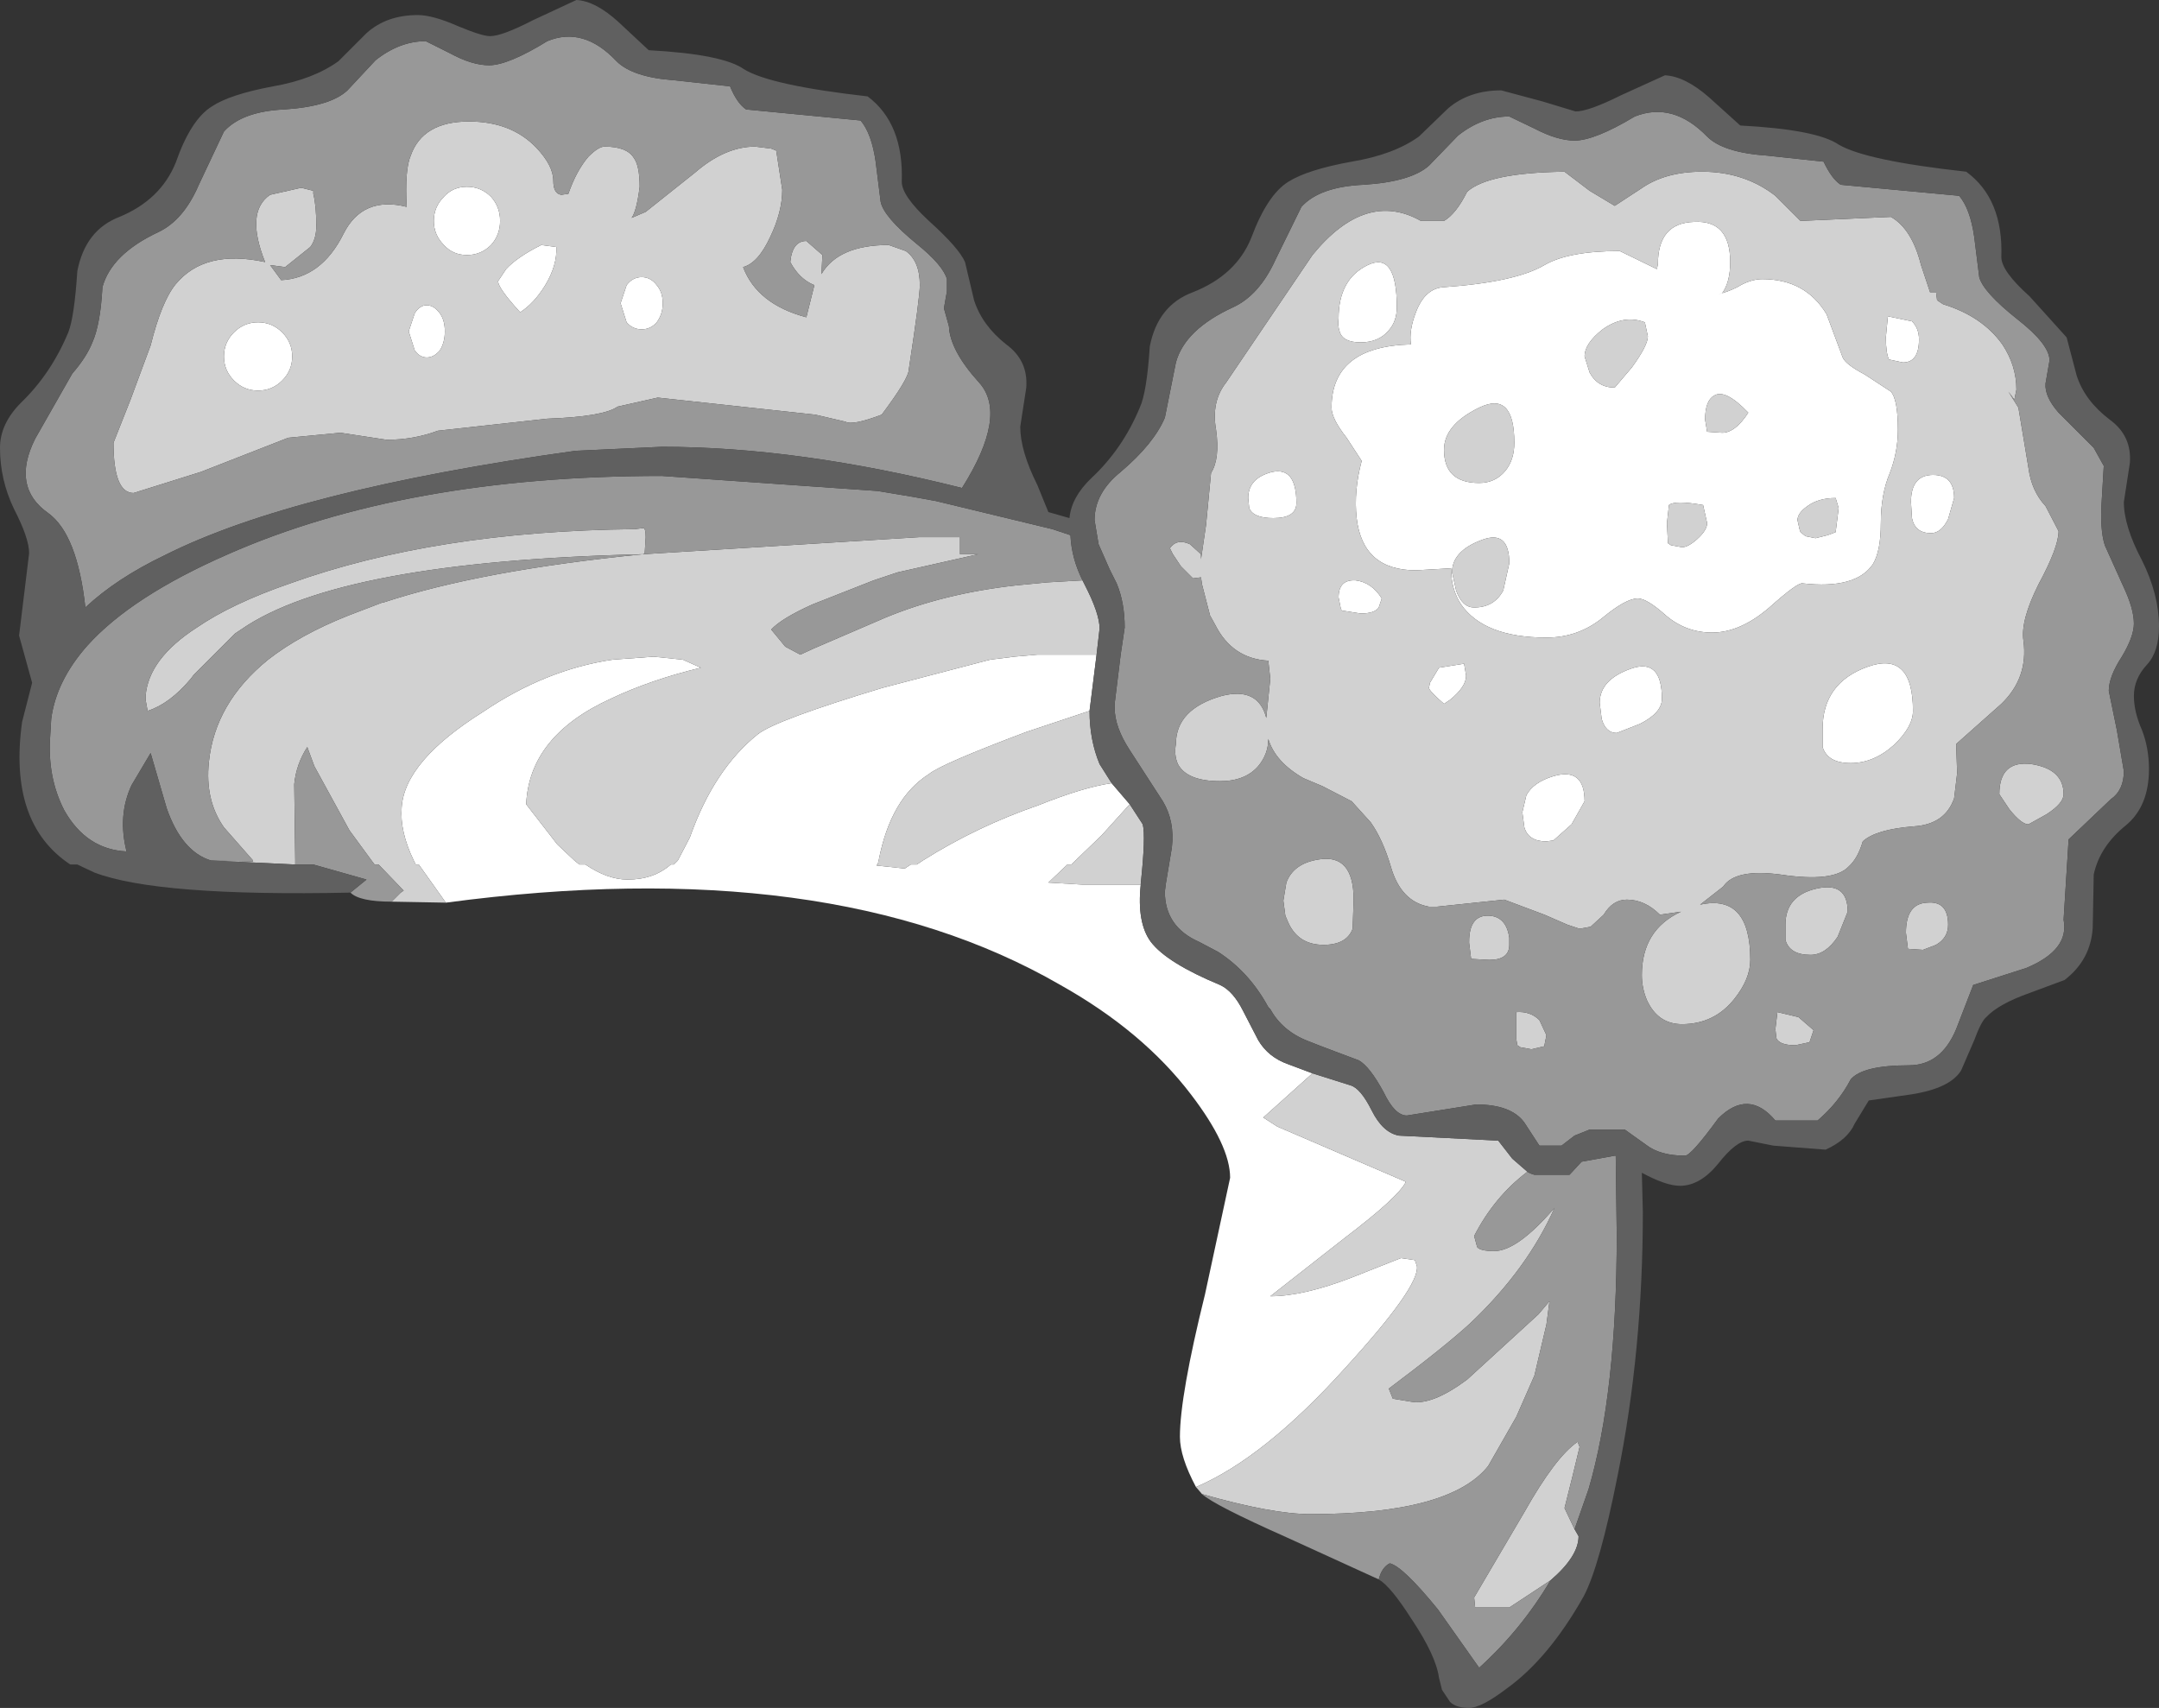 <?xml version="1.0" encoding="UTF-8" standalone="no"?>
<svg xmlns:ffdec="https://www.free-decompiler.com/flash" xmlns:xlink="http://www.w3.org/1999/xlink" ffdec:objectType="shape" height="85.05px" width="107.5px" xmlns="http://www.w3.org/2000/svg">
  <rect width="100%" height="100%" fill="#333333" stroke="none"/>
  <g transform="matrix(1.0, 0.0, 0.0, 1.0, 50.9, 70.3)">
    <path d="M8.65 3.75 Q7.85 2.25 7.85 1.25 7.85 -0.8 9.1 -5.85 L10.35 -11.65 Q10.35 -13.25 8.4 -15.8 6.0 -18.95 1.9 -21.25 -9.6 -27.9 -28.7 -25.35 L-30.05 -27.25 -30.2 -27.25 -30.3 -27.45 Q-31.0 -28.9 -30.9 -30.1 -30.75 -32.4 -26.85 -34.85 -23.75 -36.95 -20.4 -37.45 L-18.35 -37.6 -16.9 -37.45 -16.0 -37.05 Q-18.5 -36.45 -20.5 -35.5 -24.55 -33.65 -24.7 -30.25 L-23.15 -28.25 -22.3 -27.45 -22.05 -27.25 -21.75 -27.25 Q-20.65 -26.5 -19.65 -26.5 -18.35 -26.5 -17.5 -27.25 L-17.35 -27.25 -17.15 -27.45 -16.55 -28.6 Q-15.35 -32.0 -13.15 -33.75 -12.25 -34.45 -6.95 -36.05 L-1.6 -37.45 -0.4 -37.6 0.75 -37.7 1.0 -37.7 3.7 -37.7 3.35 -34.9 0.2 -33.85 Q-4.05 -32.25 -4.65 -31.75 -6.55 -30.55 -7.15 -27.45 L-7.2 -27.25 -7.25 -27.25 -7.25 -27.2 -5.85 -27.05 -5.55 -27.25 -5.25 -27.25 -4.95 -27.45 Q-2.25 -29.15 0.8 -30.2 3.05 -31.1 4.45 -31.3 L5.05 -30.6 5.35 -30.25 3.95 -28.7 2.65 -27.45 2.45 -27.25 2.25 -27.25 1.3 -26.35 3.0 -26.25 5.9 -26.25 Q5.7 -24.35 6.4 -23.4 7.2 -22.35 9.85 -21.25 10.5 -20.95 11.0 -19.95 L11.75 -18.5 Q12.25 -17.65 13.25 -17.3 L14.45 -16.85 12.0 -14.65 12.7 -14.2 19.1 -11.45 Q18.75 -10.7 16.05 -8.65 L12.35 -5.75 Q14.0 -5.75 16.45 -6.7 L18.85 -7.65 19.55 -7.55 19.65 -7.25 Q19.8 -6.25 16.1 -2.2 12.05 2.3 8.65 3.75 M44.3 -54.3 Q44.65 -53.95 44.65 -53.4 44.65 -52.25 43.85 -52.25 L43.15 -52.4 Q43.0 -52.75 43.0 -53.5 L43.1 -54.55 44.3 -54.3 M41.95 -51.65 L43.25 -50.8 Q43.6 -50.4 43.6 -48.9 43.6 -47.8 43.2 -46.75 42.75 -45.7 42.75 -44.25 42.75 -42.85 42.35 -42.2 41.5 -40.95 38.85 -41.25 38.6 -41.3 37.2 -40.05 35.75 -38.8 34.35 -38.8 33.05 -38.8 32.05 -39.65 31.1 -40.5 30.65 -40.5 30.05 -40.5 28.85 -39.5 27.65 -38.55 26.1 -38.55 23.0 -38.55 21.85 -40.2 21.35 -40.95 21.35 -42.0 L19.6 -41.9 Q16.95 -41.9 16.65 -44.5 16.5 -45.85 16.9 -47.35 L16.15 -48.5 Q15.4 -49.45 15.4 -50.0 15.4 -53.05 19.35 -53.15 19.25 -53.85 19.6 -54.75 20.05 -55.95 21.0 -56.0 24.55 -56.25 26.0 -57.1 27.2 -57.8 29.75 -57.8 L31.6 -56.9 31.65 -57.15 Q31.65 -59.2 33.45 -59.25 35.25 -59.35 35.25 -57.25 35.25 -56.25 34.85 -55.7 L34.65 -55.65 Q35.1 -55.75 35.6 -56.0 36.25 -56.4 36.85 -56.4 39.0 -56.4 40.05 -54.65 L40.85 -52.5 Q41.0 -52.15 41.95 -51.65 M18.25 -53.85 Q17.75 -53.25 16.85 -53.25 15.95 -53.25 15.8 -53.8 15.7 -54.1 15.75 -54.45 15.75 -56.4 17.2 -57.1 18.65 -57.8 18.65 -55.0 18.65 -54.3 18.25 -53.85 M23.95 -40.9 L24.25 -42.25 Q24.25 -43.95 22.85 -43.4 21.4 -42.85 21.4 -41.8 L21.6 -40.9 Q21.9 -40.05 22.5 -40.05 23.5 -40.05 23.95 -40.9 M22.75 -46.25 Q23.55 -46.25 24.05 -46.85 24.5 -47.4 24.5 -48.25 24.5 -50.85 22.75 -50.0 21.0 -49.15 21.0 -47.9 21.0 -46.25 22.75 -46.25 M34.1 -44.25 L33.9 -45.15 Q32.5 -45.4 32.2 -45.15 L32.1 -44.25 32.15 -43.25 32.3 -43.15 32.85 -43.05 Q33.15 -43.05 33.6 -43.45 34.1 -43.9 34.1 -44.25 M38.75 -43.8 L39.0 -43.6 39.5 -43.5 40.1 -43.65 40.5 -43.8 40.65 -45.0 40.5 -45.5 Q39.65 -45.5 39.1 -45.1 38.6 -44.75 38.6 -44.4 L38.7 -43.95 38.75 -43.8 M36.15 -49.75 Q35.0 -50.95 34.45 -50.6 34.0 -50.35 34.0 -49.4 L34.1 -48.8 34.85 -48.75 Q35.5 -48.75 36.15 -49.75 M28.9 -53.9 Q28.0 -53.2 28.0 -52.55 L28.25 -51.75 Q28.65 -51.0 29.5 -51.0 L30.35 -52.0 Q31.15 -53.1 31.15 -53.55 L31.0 -54.25 Q29.95 -54.65 28.9 -53.9 M28.85 -34.5 L28.75 -35.3 Q28.75 -36.45 30.3 -37.0 31.85 -37.55 31.85 -35.5 31.85 -34.8 30.75 -34.25 L29.6 -33.8 Q29.05 -33.8 28.85 -34.5 M21.3 -35.45 L21.0 -35.25 Q20.25 -35.9 20.25 -36.05 L20.3 -36.3 20.75 -37.05 22.0 -37.25 22.1 -36.65 Q22.1 -36.1 21.3 -35.45 M25.1 -30.7 Q25.45 -31.35 26.45 -31.65 28.0 -32.1 28.0 -30.4 L27.35 -29.25 26.45 -28.45 26.1 -28.4 Q25.2 -28.4 25.0 -29.1 L24.9 -29.85 25.1 -30.7 M39.85 -34.0 Q39.85 -36.3 42.1 -37.1 44.35 -37.9 44.35 -34.9 44.35 -34.1 43.4 -33.2 42.4 -32.3 41.25 -32.3 40.1 -32.3 39.85 -33.1 L39.85 -34.0 M12.5 -44.5 Q11.5 -44.5 11.3 -45.0 L11.25 -45.5 Q11.25 -46.5 12.45 -46.8 13.65 -47.05 13.65 -45.25 13.65 -44.5 12.5 -44.5 M16.6 -41.4 Q17.4 -41.3 17.9 -40.5 L17.75 -40.05 Q17.55 -39.75 16.85 -39.75 L15.9 -39.9 15.85 -40.05 15.75 -40.55 Q15.75 -41.45 16.6 -41.4 M46.1 -44.45 Q45.75 -43.75 45.25 -43.75 44.45 -43.75 44.3 -44.5 L44.25 -45.3 Q44.25 -46.65 45.35 -46.65 46.4 -46.65 46.4 -45.5 L46.1 -44.45 M-18.95 -56.5 Q-18.5 -56.5 -18.2 -56.1 -17.9 -55.75 -17.9 -55.2 -17.9 -54.65 -18.2 -54.25 -18.5 -53.9 -18.95 -53.9 -19.4 -53.9 -19.7 -54.25 L-20.0 -55.2 -19.7 -56.1 Q-19.4 -56.5 -18.95 -56.5 M-29.0 -54.7 Q-28.75 -54.35 -28.75 -53.8 -28.75 -53.25 -29.0 -52.85 -29.3 -52.5 -29.65 -52.5 -30.0 -52.5 -30.25 -52.85 L-30.55 -53.8 -30.25 -54.7 Q-30.0 -55.1 -29.65 -55.1 -29.3 -55.1 -29.0 -54.7 M-27.65 -61.0 Q-26.95 -61.0 -26.45 -60.5 -26.0 -60.0 -26.0 -59.3 -26.0 -58.6 -26.45 -58.1 -26.95 -57.6 -27.65 -57.6 -28.35 -57.6 -28.8 -58.1 -29.3 -58.6 -29.3 -59.3 -29.3 -60.0 -28.8 -60.5 -28.35 -61.0 -27.65 -61.0 M-23.95 -58.1 L-23.2 -58.0 Q-23.15 -57.1 -23.75 -56.1 -24.3 -55.2 -25.0 -54.75 -26.1 -55.95 -26.1 -56.3 L-25.7 -56.9 Q-25.15 -57.5 -23.95 -58.1 M-36.85 -53.75 Q-36.35 -53.25 -36.35 -52.55 -36.35 -51.85 -36.85 -51.35 -37.35 -50.85 -38.05 -50.85 -38.75 -50.85 -39.25 -51.35 -39.75 -51.85 -39.75 -52.55 -39.75 -53.25 -39.25 -53.75 -38.75 -54.25 -38.05 -54.25 -37.35 -54.25 -36.85 -53.75" fill="#ffffff" fill-rule="evenodd" stroke="none"/>
    <path d="M8.95 4.1 L8.65 3.75 Q12.05 2.3 16.1 -2.2 19.8 -6.25 19.65 -7.25 L19.55 -7.55 18.85 -7.65 16.45 -6.7 Q14.0 -5.75 12.35 -5.75 L16.05 -8.65 Q18.75 -10.7 19.1 -11.45 L12.7 -14.2 12.0 -14.65 14.45 -16.85 16.35 -16.25 Q16.85 -16.1 17.4 -15.0 17.95 -13.9 18.75 -13.75 L23.7 -13.5 24.4 -12.6 25.15 -11.95 Q23.5 -10.7 22.5 -8.75 L22.65 -8.2 Q22.8 -8.0 23.5 -8.0 24.65 -8.0 26.5 -10.15 25.15 -7.1 22.3 -4.4 21.05 -3.25 18.25 -1.15 L18.45 -0.65 19.35 -0.5 Q20.4 -0.3 22.15 -1.6 L25.7 -4.85 26.25 -5.5 26.1 -4.35 25.5 -1.8 24.6 0.25 23.2 2.7 Q21.3 5.1 14.35 5.1 12.45 5.1 8.95 4.1 M-28.7 -25.35 L-31.4 -25.4 -30.95 -25.85 -30.8 -25.95 -32.05 -27.25 -32.25 -27.25 -32.4 -27.45 -33.5 -28.95 -35.25 -32.15 -35.6 -33.1 Q-36.15 -32.25 -36.25 -31.25 L-36.2 -27.45 -36.2 -27.35 -36.2 -27.25 -40.4 -27.45 -38.3 -27.4 -38.3 -27.45 -39.75 -29.1 Q-40.7 -30.45 -40.5 -32.35 -40.2 -35.3 -37.55 -37.45 -35.95 -38.7 -33.55 -39.65 L-31.85 -40.3 -31.8 -40.3 Q-26.95 -41.9 -18.9 -42.7 -34.0 -42.35 -38.9 -38.95 L-39.2 -38.75 -41.25 -36.7 -41.4 -36.5 Q-42.45 -35.25 -43.55 -34.9 L-43.65 -35.45 -43.65 -35.65 Q-43.5 -37.5 -41.1 -39.05 -39.35 -40.25 -36.45 -41.25 -29.2 -43.85 -19.3 -43.95 L-18.9 -44.0 Q-18.75 -44.05 -18.75 -43.55 L-18.8 -42.75 -18.9 -42.7 -5.15 -43.55 -3.1 -43.55 -3.1 -42.7 -2.2 -42.7 -6.2 -41.8 -7.4 -41.4 -10.45 -40.2 Q-12.0 -39.5 -12.5 -38.95 L-11.8 -38.1 -11.05 -37.7 -10.4 -38.0 -6.8 -39.55 Q-3.9 -40.75 -0.3 -41.15 L1.25 -41.3 3.0 -41.4 3.1 -41.2 Q3.85 -39.75 3.85 -39.0 L3.7 -37.7 1.0 -37.7 0.75 -37.7 -0.4 -37.6 -1.6 -37.45 -6.95 -36.05 Q-12.25 -34.45 -13.15 -33.75 -15.35 -32.0 -16.55 -28.6 L-17.15 -27.45 -17.35 -27.25 -17.5 -27.25 Q-18.35 -26.5 -19.65 -26.5 -20.65 -26.5 -21.75 -27.25 L-22.05 -27.25 -22.3 -27.45 -23.15 -28.25 -24.7 -30.25 Q-24.55 -33.65 -20.5 -35.5 -18.5 -36.45 -16.0 -37.05 L-16.9 -37.45 -18.35 -37.6 -20.4 -37.45 Q-23.75 -36.95 -26.85 -34.85 -30.75 -32.4 -30.9 -30.1 -31.0 -28.9 -30.3 -27.45 L-30.2 -27.25 -30.05 -27.25 -28.7 -25.35 M3.35 -34.9 Q3.35 -33.45 3.85 -32.25 L4.45 -31.3 Q3.05 -31.1 0.8 -30.2 -2.25 -29.15 -4.95 -27.45 L-5.25 -27.25 -5.55 -27.25 -5.85 -27.05 -7.25 -27.2 -7.25 -27.25 -7.2 -27.25 -7.15 -27.45 Q-6.55 -30.55 -4.65 -31.75 -4.05 -32.25 0.2 -33.85 L3.35 -34.9 M5.35 -30.25 L6.0 -29.25 Q6.15 -28.65 5.9 -26.3 L5.9 -26.25 3.0 -26.25 1.3 -26.35 2.25 -27.25 2.45 -27.25 2.65 -27.45 3.95 -28.7 5.35 -30.25 M27.5 5.85 L27.7 6.2 Q27.7 7.2 26.3 8.4 L24.25 9.75 22.55 9.75 22.5 9.25 25.0 5.0 Q26.55 2.25 27.65 1.5 L27.75 1.75 27.4 3.2 27.0 4.8 27.5 5.85 M44.75 -57.1 L45.2 -55.75 45.5 -55.75 45.55 -55.35 45.85 -55.15 Q47.8 -54.55 48.8 -53.15 49.5 -52.1 49.5 -50.9 L49.4 -50.4 49.1 -50.8 49.6 -50.0 50.1 -47.0 Q50.25 -45.85 50.95 -45.1 L51.6 -43.85 Q51.6 -43.05 50.6 -41.2 49.7 -39.4 49.85 -38.4 50.1 -36.55 48.75 -35.25 L46.5 -33.25 46.55 -31.8 46.4 -30.55 Q45.95 -29.25 44.4 -29.15 42.5 -29.0 41.85 -28.4 41.6 -27.55 41.15 -27.15 40.4 -26.35 37.75 -26.75 35.5 -27.05 34.9 -26.15 L33.75 -25.25 Q36.25 -25.8 36.25 -22.5 36.25 -21.55 35.45 -20.55 34.45 -19.3 32.85 -19.3 31.65 -19.3 31.1 -20.5 30.85 -21.1 30.85 -21.75 30.85 -24.0 32.8 -24.9 L31.75 -24.75 Q31.0 -25.5 30.1 -25.5 29.4 -25.5 28.95 -24.75 L28.3 -24.15 27.75 -24.05 27.15 -24.25 26.0 -24.75 24.0 -25.5 20.65 -25.15 20.25 -25.15 Q18.85 -25.4 18.35 -27.15 17.95 -28.5 17.35 -29.35 L16.4 -30.4 14.95 -31.15 14.0 -31.55 Q12.6 -32.35 12.25 -33.5 12.25 -32.75 11.75 -32.15 11.1 -31.4 9.85 -31.4 8.2 -31.4 7.75 -32.25 7.55 -32.7 7.65 -33.25 7.65 -35.0 9.95 -35.65 11.75 -36.1 12.15 -34.55 L12.35 -36.5 12.25 -37.4 Q10.45 -37.5 9.6 -39.2 L9.35 -39.65 8.95 -41.2 8.9 -41.55 8.5 -41.5 7.9 -42.1 7.5 -42.7 7.35 -43.0 Q7.7 -43.5 8.35 -43.2 L8.9 -42.7 8.9 -42.45 9.15 -44.15 9.4 -46.75 Q9.85 -47.45 9.65 -48.9 9.4 -50.3 10.15 -51.25 L14.45 -57.6 Q17.1 -60.85 19.85 -59.3 L21.0 -59.3 Q21.6 -59.65 22.15 -60.75 23.2 -61.7 27.0 -61.75 L28.25 -60.8 29.5 -60.05 30.8 -60.9 Q32.0 -61.75 33.85 -61.75 35.95 -61.75 37.5 -60.55 L38.75 -59.3 43.25 -59.5 Q44.3 -58.9 44.75 -57.1 M18.25 -53.85 Q18.65 -54.3 18.65 -55.0 18.65 -57.8 17.2 -57.1 15.75 -56.4 15.75 -54.45 15.7 -54.1 15.8 -53.8 15.95 -53.25 16.85 -53.25 17.75 -53.25 18.25 -53.85 M41.95 -51.65 Q41.0 -52.15 40.85 -52.5 L40.05 -54.65 Q39.0 -56.4 36.85 -56.4 36.25 -56.4 35.6 -56.0 35.1 -55.75 34.65 -55.65 L34.85 -55.7 Q35.25 -56.25 35.25 -57.25 35.25 -59.35 33.45 -59.25 31.65 -59.2 31.65 -57.15 L31.6 -56.9 29.75 -57.8 Q27.2 -57.8 26.0 -57.1 24.55 -56.25 21.0 -56.0 20.05 -55.95 19.6 -54.75 19.25 -53.85 19.35 -53.15 15.4 -53.05 15.4 -50.0 15.4 -49.45 16.15 -48.5 L16.9 -47.35 Q16.5 -45.85 16.65 -44.5 16.95 -41.9 19.6 -41.9 L21.35 -42.0 Q21.35 -40.95 21.85 -40.2 23.0 -38.55 26.1 -38.55 27.65 -38.55 28.85 -39.5 30.05 -40.5 30.65 -40.5 31.1 -40.5 32.05 -39.65 33.05 -38.8 34.35 -38.8 35.75 -38.8 37.2 -40.05 38.6 -41.3 38.85 -41.25 41.5 -40.95 42.35 -42.2 42.75 -42.85 42.75 -44.25 42.75 -45.7 43.2 -46.75 43.6 -47.8 43.6 -48.9 43.6 -50.4 43.25 -50.8 L41.95 -51.65 M44.3 -54.3 L43.1 -54.55 43.0 -53.5 Q43.0 -52.75 43.15 -52.4 L43.85 -52.25 Q44.65 -52.25 44.65 -53.4 44.65 -53.95 44.3 -54.3 M28.9 -53.9 Q29.95 -54.65 31.0 -54.25 L31.15 -53.55 Q31.15 -53.1 30.35 -52.0 L29.5 -51.0 Q28.65 -51.0 28.25 -51.75 L28.0 -52.55 Q28.0 -53.2 28.9 -53.9 M36.15 -49.75 Q35.5 -48.75 34.85 -48.75 L34.1 -48.8 34.0 -49.4 Q34.0 -50.35 34.45 -50.6 35.0 -50.95 36.15 -49.75 M38.75 -43.8 L38.7 -43.95 38.6 -44.4 Q38.6 -44.75 39.1 -45.1 39.65 -45.5 40.5 -45.5 L40.65 -45.0 40.5 -43.8 40.1 -43.65 39.5 -43.5 39.0 -43.6 38.75 -43.8 M34.1 -44.25 Q34.1 -43.9 33.6 -43.45 33.15 -43.05 32.85 -43.05 L32.3 -43.15 32.15 -43.25 32.1 -44.25 32.2 -45.15 Q32.5 -45.4 33.9 -45.15 L34.1 -44.25 M22.75 -46.25 Q21.0 -46.25 21.0 -47.9 21.0 -49.15 22.75 -50.0 24.5 -50.85 24.5 -48.25 24.5 -47.4 24.05 -46.85 23.55 -46.25 22.75 -46.25 M23.95 -40.9 Q23.5 -40.05 22.5 -40.05 21.9 -40.05 21.6 -40.9 L21.4 -41.8 Q21.4 -42.85 22.85 -43.4 24.25 -43.95 24.25 -42.25 L23.95 -40.9 M16.6 -41.4 Q15.75 -41.45 15.75 -40.55 L15.85 -40.05 15.9 -39.9 16.85 -39.75 Q17.55 -39.75 17.75 -40.05 L17.9 -40.5 Q17.4 -41.3 16.6 -41.4 M12.5 -44.5 Q13.65 -44.5 13.65 -45.25 13.65 -47.05 12.45 -46.8 11.25 -46.5 11.25 -45.5 L11.3 -45.0 Q11.5 -44.5 12.5 -44.5 M39.85 -34.0 L39.85 -33.1 Q40.1 -32.3 41.25 -32.3 42.4 -32.3 43.4 -33.2 44.35 -34.1 44.35 -34.9 44.35 -37.9 42.1 -37.1 39.85 -36.3 39.85 -34.0 M25.1 -30.7 L24.9 -29.85 25.0 -29.1 Q25.2 -28.4 26.1 -28.4 L26.45 -28.45 27.35 -29.25 28.0 -30.4 Q28.0 -32.1 26.45 -31.65 25.45 -31.35 25.1 -30.7 M21.3 -35.45 Q22.1 -36.1 22.1 -36.65 L22.0 -37.25 20.75 -37.05 20.3 -36.3 20.25 -36.05 Q20.25 -35.9 21.0 -35.25 L21.3 -35.45 M28.85 -34.5 Q29.05 -33.8 29.6 -33.8 L30.75 -34.25 Q31.85 -34.8 31.85 -35.5 31.85 -37.55 30.3 -37.0 28.75 -36.45 28.75 -35.3 L28.85 -34.5 M14.75 -27.5 Q16.5 -27.8 16.5 -25.5 L16.45 -24.05 Q16.15 -23.25 15.0 -23.25 13.75 -23.25 13.25 -24.35 L13.1 -24.7 13.0 -25.45 13.15 -26.35 Q13.5 -27.3 14.75 -27.5 M38.65 -19.65 L39.4 -19.0 39.2 -18.4 38.5 -18.25 Q37.7 -18.25 37.55 -18.6 L37.5 -19.05 37.6 -19.9 38.65 -19.65 M38.0 -24.25 Q38.0 -25.7 39.55 -26.05 41.1 -26.4 41.1 -24.9 L40.6 -23.65 Q40.0 -22.75 39.25 -22.75 38.2 -22.75 38.0 -23.5 L38.0 -24.25 M26.1 -18.75 L26.0 -18.25 26.0 -18.2 25.35 -18.05 24.8 -18.15 24.65 -18.25 24.6 -18.55 24.6 -19.9 Q25.3 -19.95 25.75 -19.5 L26.1 -18.75 M23.25 -22.5 L22.35 -22.55 22.25 -23.35 22.25 -23.4 Q22.25 -24.75 23.25 -24.7 24.1 -24.65 24.25 -23.6 L24.25 -23.25 Q24.25 -22.5 23.25 -22.5 M46.1 -44.45 L46.4 -45.5 Q46.4 -46.65 45.35 -46.65 44.25 -46.65 44.25 -45.3 L44.3 -44.5 Q44.45 -43.75 45.25 -43.75 45.75 -43.75 46.1 -44.45 M49.15 -30.0 L48.65 -30.75 Q48.65 -32.45 50.25 -32.25 51.85 -32.0 51.85 -30.75 51.85 -30.3 51.0 -29.75 L50.1 -29.25 Q49.75 -29.25 49.15 -30.0 M44.0 -23.85 Q44.0 -25.3 45.05 -25.35 46.1 -25.45 46.1 -24.25 46.1 -23.6 45.5 -23.25 L44.85 -23.0 44.1 -23.05 44.0 -23.85 M-21.6 -62.5 Q-21.1 -63.0 -20.8 -63.0 -19.7 -63.0 -19.35 -62.45 -19.05 -62.05 -19.05 -61.0 -19.2 -59.8 -19.45 -59.45 L-18.75 -59.75 -16.3 -61.7 Q-14.8 -63.0 -13.3 -63.0 L-12.5 -62.9 -12.25 -62.8 -11.95 -60.85 Q-11.95 -59.75 -12.55 -58.5 -13.15 -57.2 -13.9 -57.0 -13.2 -55.15 -10.75 -54.5 L-10.35 -56.1 Q-11.1 -56.4 -11.55 -57.25 -11.45 -58.3 -10.75 -58.3 L-9.95 -57.6 -10.0 -56.65 Q-9.15 -58.1 -6.65 -58.1 L-5.8 -57.8 Q-5.1 -57.3 -5.1 -56.1 -5.1 -55.5 -5.65 -51.9 -5.65 -51.45 -7.0 -49.65 -8.45 -49.1 -8.8 -49.3 L-10.3 -49.65 -18.15 -50.5 -20.15 -50.05 Q-20.85 -49.55 -23.65 -49.45 L-29.1 -48.85 Q-30.3 -48.4 -31.65 -48.4 L-33.95 -48.75 -36.55 -48.5 -40.9 -46.8 -44.25 -45.75 Q-45.25 -45.75 -45.25 -48.25 L-44.4 -50.4 -43.4 -53.1 Q-42.85 -55.3 -42.15 -56.15 -40.7 -57.9 -37.7 -57.25 -38.7 -59.75 -37.45 -60.6 L-35.9 -60.95 -35.3 -60.8 -35.3 -60.65 Q-35.15 -60.05 -35.15 -59.05 -35.15 -58.4 -35.45 -58.0 L-36.7 -57.0 -37.45 -57.1 -36.9 -56.35 Q-34.9 -56.45 -33.8 -58.65 -32.85 -60.55 -30.65 -60.0 -30.75 -61.85 -30.45 -62.55 -29.85 -64.25 -27.55 -64.25 -25.45 -64.25 -24.2 -62.95 -23.35 -62.05 -23.35 -61.3 -23.35 -60.65 -22.95 -60.6 L-22.6 -60.65 Q-22.2 -61.8 -21.6 -62.5 M-36.85 -53.75 Q-37.35 -54.25 -38.05 -54.25 -38.75 -54.25 -39.25 -53.75 -39.75 -53.25 -39.75 -52.55 -39.75 -51.85 -39.25 -51.35 -38.75 -50.85 -38.05 -50.85 -37.35 -50.85 -36.85 -51.35 -36.35 -51.85 -36.35 -52.55 -36.35 -53.25 -36.85 -53.75 M-23.95 -58.1 Q-25.15 -57.5 -25.7 -56.9 L-26.1 -56.3 Q-26.1 -55.95 -25.0 -54.75 -24.3 -55.2 -23.75 -56.1 -23.15 -57.1 -23.2 -58.0 L-23.95 -58.1 M-27.65 -61.0 Q-28.35 -61.0 -28.8 -60.5 -29.3 -60.0 -29.3 -59.3 -29.3 -58.6 -28.8 -58.1 -28.35 -57.6 -27.65 -57.6 -26.95 -57.6 -26.45 -58.1 -26.0 -58.6 -26.0 -59.3 -26.0 -60.0 -26.45 -60.5 -26.95 -61.0 -27.65 -61.0 M-29.0 -54.7 Q-29.3 -55.1 -29.65 -55.1 -30.0 -55.1 -30.25 -54.7 L-30.55 -53.8 -30.25 -52.85 Q-30.0 -52.5 -29.65 -52.5 -29.3 -52.5 -29.0 -52.85 -28.75 -53.25 -28.75 -53.8 -28.75 -54.35 -29.0 -54.7 M-18.95 -56.5 Q-19.4 -56.5 -19.7 -56.1 L-20.0 -55.2 -19.7 -54.25 Q-19.4 -53.9 -18.95 -53.9 -18.5 -53.9 -18.2 -54.25 -17.9 -54.65 -17.9 -55.2 -17.9 -55.75 -18.2 -56.1 -18.5 -56.5 -18.95 -56.5" fill="#d1d1d1" fill-rule="evenodd" stroke="none"/>
    <path d="M47.4 -58.5 L47.65 -56.5 Q47.85 -55.75 49.55 -54.4 51.15 -53.15 51.15 -52.35 L50.95 -51.2 Q50.9 -50.55 51.6 -49.75 L53.35 -48.0 53.85 -47.1 53.75 -45.4 Q53.65 -43.95 53.9 -43.15 L54.8 -41.15 Q55.35 -40.0 55.35 -39.25 55.35 -38.6 54.75 -37.6 54.1 -36.6 54.1 -35.9 L54.5 -33.95 54.85 -31.9 Q54.85 -30.95 54.2 -30.5 L52.1 -28.5 51.85 -24.5 Q52.15 -23.0 50.0 -22.1 L47.35 -21.25 46.5 -19.05 Q45.75 -17.25 44.15 -17.25 41.85 -17.25 41.25 -16.55 40.65 -15.4 39.6 -14.5 L37.5 -14.5 Q36.15 -16.1 34.65 -14.6 33.3 -12.75 33.0 -12.75 31.75 -12.75 31.05 -13.3 L30.7 -13.55 30.0 -14.05 28.25 -14.05 27.5 -13.75 26.85 -13.25 25.75 -13.25 25.0 -14.4 Q24.35 -15.3 22.6 -15.3 L19.15 -14.75 Q18.55 -14.75 18.0 -15.9 17.3 -17.2 16.75 -17.5 16.1 -17.75 15.55 -17.95 14.75 -18.25 14.25 -18.45 12.95 -18.95 12.35 -20.05 L12.25 -20.15 Q11.3 -21.9 9.75 -22.9 L8.8 -23.4 Q7.1 -24.15 7.1 -25.9 L7.15 -26.3 7.45 -28.1 Q7.6 -29.4 7.0 -30.4 L5.35 -32.95 Q4.6 -34.1 4.6 -35.05 L4.6 -35.25 4.9 -37.7 5.1 -39.05 Q5.1 -40.3 4.7 -41.25 L4.35 -41.95 3.8 -43.2 3.65 -44.1 3.6 -44.4 Q3.6 -45.75 4.9 -46.8 6.55 -48.2 7.1 -49.5 L7.65 -52.25 Q8.1 -53.9 10.5 -55.0 11.8 -55.6 12.6 -57.35 L13.9 -60.0 Q14.8 -61.0 17.0 -61.1 19.35 -61.25 20.25 -62.05 L21.7 -63.55 Q22.9 -64.5 24.25 -64.5 L25.5 -63.9 Q26.65 -63.3 27.5 -63.3 28.5 -63.3 30.5 -64.5 32.4 -65.25 34.1 -63.5 34.9 -62.7 37.1 -62.55 L39.9 -62.25 Q40.3 -61.4 40.75 -61.1 L46.65 -60.55 Q47.2 -59.9 47.4 -58.5 M17.75 8.35 L13.15 6.25 Q9.55 4.65 8.95 4.1 12.45 5.1 14.35 5.1 21.3 5.1 23.2 2.7 L24.6 0.25 25.5 -1.8 26.1 -4.35 26.25 -5.5 25.7 -4.85 22.15 -1.6 Q20.4 -0.3 19.35 -0.5 L18.45 -0.65 18.25 -1.15 Q21.05 -3.25 22.3 -4.4 25.15 -7.1 26.5 -10.15 24.65 -8.0 23.5 -8.0 22.8 -8.0 22.65 -8.2 L22.5 -8.75 Q23.5 -10.7 25.15 -11.95 25.3 -11.85 25.5 -11.8 L27.25 -11.8 27.85 -12.45 29.5 -12.75 29.55 -12.75 29.6 -8.8 Q29.6 -0.95 28.2 3.85 L27.5 5.85 27.0 4.8 27.4 3.2 27.75 1.75 27.65 1.5 Q26.55 2.25 25.0 5.0 L22.5 9.25 22.55 9.75 24.25 9.75 26.3 8.4 Q24.85 10.85 22.75 12.75 L20.7 9.85 Q18.95 7.7 18.3 7.55 17.9 7.75 17.75 8.35 M-31.4 -25.4 Q-33.0 -25.4 -33.45 -25.85 L-32.65 -26.5 -35.3 -27.25 -36.2 -27.25 -36.2 -27.35 -36.2 -27.45 -36.25 -31.25 Q-36.15 -32.25 -35.6 -33.1 L-35.25 -32.15 -33.5 -28.95 -32.4 -27.45 -32.25 -27.25 -32.05 -27.25 -30.8 -25.95 -30.95 -25.85 -31.4 -25.4 M-40.4 -27.45 Q-41.85 -27.9 -42.6 -30.05 L-43.4 -32.8 -44.35 -31.2 Q-45.05 -29.7 -44.6 -27.9 -46.6 -28.0 -47.7 -29.95 -48.55 -31.6 -48.4 -33.65 L-48.35 -34.5 Q-48.1 -36.4 -46.55 -38.15 -44.35 -40.6 -39.55 -42.7 -30.7 -46.6 -17.95 -46.6 L-7.2 -45.85 -5.4 -45.55 -4.3 -45.35 1.5 -43.95 2.4 -43.65 Q2.45 -42.5 3.0 -41.4 L1.25 -41.3 -0.3 -41.15 Q-3.9 -40.75 -6.8 -39.55 L-10.4 -38.0 -11.05 -37.7 -11.8 -38.1 -12.5 -38.95 Q-12.0 -39.5 -10.45 -40.2 L-7.4 -41.4 -6.2 -41.8 -2.2 -42.7 -3.1 -42.7 -3.1 -43.55 -5.15 -43.55 -18.9 -42.7 -18.8 -42.75 -18.75 -43.55 Q-18.75 -44.05 -18.9 -44.0 L-19.3 -43.95 Q-29.2 -43.85 -36.45 -41.25 -39.35 -40.25 -41.1 -39.05 -43.5 -37.5 -43.65 -35.65 L-43.65 -35.45 -43.55 -34.9 Q-42.45 -35.25 -41.4 -36.5 L-41.25 -36.7 -39.2 -38.75 -38.9 -38.95 Q-34.0 -42.35 -18.9 -42.7 -26.95 -41.9 -31.8 -40.3 L-31.85 -40.3 -33.55 -39.65 Q-35.95 -38.7 -37.55 -37.45 -40.2 -35.3 -40.5 -32.35 -40.7 -30.45 -39.75 -29.1 L-38.3 -27.45 -38.3 -27.4 -40.4 -27.45 M44.75 -57.1 Q44.3 -58.9 43.25 -59.5 L38.75 -59.3 37.5 -60.55 Q35.95 -61.75 33.85 -61.75 32.0 -61.75 30.8 -60.9 L29.5 -60.05 28.25 -60.8 27.0 -61.75 Q23.2 -61.7 22.15 -60.75 21.6 -59.65 21.0 -59.3 L19.85 -59.3 Q17.1 -60.85 14.45 -57.6 L10.15 -51.25 Q9.4 -50.3 9.65 -48.9 9.85 -47.45 9.4 -46.75 L9.15 -44.15 8.9 -42.45 8.9 -42.7 8.35 -43.2 Q7.7 -43.5 7.35 -43.0 L7.5 -42.7 7.9 -42.1 8.5 -41.5 8.9 -41.55 8.95 -41.2 9.35 -39.65 9.6 -39.2 Q10.45 -37.5 12.25 -37.4 L12.35 -36.5 12.15 -34.55 Q11.75 -36.1 9.95 -35.65 7.65 -35.0 7.65 -33.25 7.55 -32.7 7.75 -32.25 8.2 -31.4 9.85 -31.4 11.1 -31.4 11.75 -32.15 12.25 -32.75 12.25 -33.5 12.6 -32.35 14.0 -31.55 L14.95 -31.15 16.4 -30.4 17.35 -29.35 Q17.95 -28.5 18.35 -27.15 18.85 -25.4 20.25 -25.15 L20.65 -25.15 24.0 -25.5 26.0 -24.75 27.15 -24.25 27.75 -24.05 28.3 -24.15 28.95 -24.75 Q29.4 -25.5 30.1 -25.5 31.0 -25.5 31.75 -24.75 L32.8 -24.9 Q30.85 -24.0 30.85 -21.75 30.85 -21.1 31.1 -20.5 31.65 -19.3 32.85 -19.3 34.45 -19.3 35.45 -20.55 36.25 -21.55 36.25 -22.5 36.25 -25.8 33.75 -25.25 L34.9 -26.15 Q35.5 -27.05 37.75 -26.75 40.4 -26.35 41.15 -27.15 41.6 -27.55 41.85 -28.4 42.5 -29.0 44.4 -29.15 45.95 -29.25 46.4 -30.55 L46.55 -31.8 46.5 -33.25 48.75 -35.25 Q50.1 -36.55 49.85 -38.4 49.7 -39.4 50.6 -41.2 51.6 -43.05 51.6 -43.85 L50.95 -45.1 Q50.25 -45.85 50.1 -47.0 L49.6 -50.0 49.1 -50.8 49.4 -50.4 49.5 -50.9 Q49.5 -52.1 48.8 -53.15 47.8 -54.55 45.85 -55.15 L45.55 -55.35 45.5 -55.75 45.2 -55.75 44.75 -57.1 M14.75 -27.5 Q13.5 -27.3 13.15 -26.35 L13.0 -25.45 13.1 -24.7 13.25 -24.35 Q13.75 -23.25 15.0 -23.25 16.15 -23.25 16.45 -24.05 L16.5 -25.5 Q16.5 -27.8 14.75 -27.5 M23.25 -22.5 Q24.25 -22.5 24.25 -23.25 L24.25 -23.6 Q24.1 -24.65 23.25 -24.7 22.25 -24.75 22.25 -23.4 L22.25 -23.35 22.35 -22.55 23.25 -22.5 M26.1 -18.75 L25.75 -19.5 Q25.3 -19.95 24.6 -19.9 L24.6 -18.55 24.65 -18.25 24.8 -18.15 25.35 -18.05 26.0 -18.2 26.0 -18.25 26.1 -18.75 M38.0 -24.25 L38.0 -23.5 Q38.2 -22.75 39.25 -22.75 40.0 -22.75 40.6 -23.65 L41.1 -24.9 Q41.1 -26.4 39.55 -26.05 38.0 -25.7 38.0 -24.25 M38.65 -19.65 L37.6 -19.9 37.5 -19.05 37.55 -18.6 Q37.7 -18.25 38.5 -18.25 L39.2 -18.4 39.4 -19.0 38.65 -19.65 M44.0 -23.85 L44.1 -23.05 44.85 -23.0 45.5 -23.25 Q46.1 -23.6 46.1 -24.25 46.1 -25.45 45.05 -25.35 44.0 -25.3 44.0 -23.85 M49.15 -30.0 Q49.75 -29.25 50.1 -29.25 L51.0 -29.75 Q51.85 -30.3 51.85 -30.75 51.85 -32.0 50.25 -32.25 48.65 -32.45 48.65 -30.75 L49.15 -30.0 M-28.5 -67.65 Q-27.4 -67.05 -26.55 -67.05 -25.6 -67.05 -23.65 -68.25 -21.85 -69.0 -20.2 -67.25 -19.4 -66.45 -17.3 -66.3 L-14.55 -66.0 Q-14.2 -65.15 -13.75 -64.85 L-8.05 -64.3 Q-7.5 -63.65 -7.3 -62.25 L-7.05 -60.25 Q-6.9 -59.5 -5.25 -58.15 -3.95 -57.1 -3.75 -56.4 L-3.75 -55.8 -3.9 -54.95 -3.65 -54.05 Q-3.6 -52.85 -2.15 -51.25 -0.7 -49.65 -3.0 -46.0 -11.15 -48.05 -17.95 -48.05 L-22.25 -47.85 Q-36.25 -45.9 -42.7 -42.65 -45.1 -41.5 -46.65 -40.05 -47.05 -43.7 -48.5 -44.75 -50.35 -46.05 -49.15 -48.45 L-47.3 -51.7 Q-46.6 -52.5 -46.3 -53.25 -45.9 -54.15 -45.8 -56.0 -45.35 -57.65 -43.0 -58.75 -41.75 -59.35 -41.0 -61.1 L-39.75 -63.75 Q-38.85 -64.75 -36.75 -64.85 -34.45 -65.0 -33.6 -65.8 L-32.2 -67.3 Q-31.0 -68.25 -29.7 -68.25 L-28.5 -67.65 M-21.6 -62.5 Q-22.2 -61.8 -22.6 -60.65 L-22.95 -60.6 Q-23.35 -60.65 -23.35 -61.3 -23.35 -62.05 -24.2 -62.95 -25.45 -64.25 -27.55 -64.25 -29.85 -64.25 -30.45 -62.55 -30.75 -61.85 -30.65 -60.0 -32.85 -60.55 -33.8 -58.65 -34.9 -56.45 -36.9 -56.35 L-37.45 -57.1 -36.7 -57.0 -35.45 -58.0 Q-35.15 -58.4 -35.15 -59.05 -35.15 -60.05 -35.3 -60.65 L-35.3 -60.8 -35.9 -60.95 -37.45 -60.6 Q-38.7 -59.75 -37.7 -57.25 -40.7 -57.9 -42.15 -56.15 -42.85 -55.3 -43.4 -53.1 L-44.4 -50.4 -45.25 -48.25 Q-45.25 -45.75 -44.25 -45.75 L-40.9 -46.8 -36.55 -48.5 -33.95 -48.75 -31.65 -48.4 Q-30.3 -48.4 -29.1 -48.85 L-23.65 -49.45 Q-20.85 -49.55 -20.15 -50.05 L-18.15 -50.5 -10.3 -49.65 -8.8 -49.3 Q-8.45 -49.1 -7.0 -49.65 -5.65 -51.45 -5.65 -51.9 -5.1 -55.5 -5.1 -56.1 -5.1 -57.3 -5.8 -57.8 L-6.65 -58.1 Q-9.15 -58.1 -10.0 -56.65 L-9.95 -57.6 -10.75 -58.3 Q-11.45 -58.3 -11.55 -57.25 -11.1 -56.4 -10.35 -56.1 L-10.75 -54.5 Q-13.2 -55.15 -13.9 -57.0 -13.15 -57.2 -12.55 -58.5 -11.95 -59.75 -11.95 -60.85 L-12.25 -62.8 -12.5 -62.9 -13.3 -63.0 Q-14.8 -63.0 -16.3 -61.7 L-18.75 -59.75 -19.45 -59.45 Q-19.2 -59.8 -19.05 -61.0 -19.05 -62.05 -19.35 -62.45 -19.7 -63.0 -20.8 -63.0 -21.1 -63.0 -21.6 -62.5" fill="#989898" fill-rule="evenodd" stroke="none"/>
    <path d="M47.4 -58.5 Q47.2 -59.9 46.65 -60.55 L40.75 -61.1 Q40.3 -61.4 39.9 -62.25 L37.1 -62.55 Q34.9 -62.7 34.1 -63.5 32.4 -65.25 30.5 -64.5 28.5 -63.3 27.5 -63.3 26.65 -63.3 25.5 -63.9 L24.25 -64.5 Q22.9 -64.5 21.7 -63.55 L20.25 -62.05 Q19.35 -61.25 17.0 -61.1 14.8 -61.0 13.9 -60.0 L12.6 -57.35 Q11.8 -55.6 10.5 -55.0 8.1 -53.9 7.65 -52.25 L7.1 -49.5 Q6.55 -48.2 4.9 -46.8 3.6 -45.75 3.6 -44.4 L3.65 -44.1 3.8 -43.2 4.35 -41.95 4.7 -41.25 Q5.1 -40.3 5.1 -39.05 L4.9 -37.7 4.6 -35.25 4.6 -35.05 Q4.6 -34.1 5.35 -32.95 L7.0 -30.4 Q7.6 -29.4 7.45 -28.1 L7.15 -26.3 7.1 -25.9 Q7.1 -24.15 8.8 -23.4 L9.75 -22.9 Q11.3 -21.9 12.25 -20.15 L12.35 -20.05 Q12.95 -18.95 14.25 -18.45 14.75 -18.25 15.55 -17.95 16.1 -17.75 16.75 -17.5 17.3 -17.2 18.0 -15.9 18.55 -14.75 19.15 -14.75 L22.6 -15.3 Q24.35 -15.3 25.0 -14.4 L25.75 -13.25 26.85 -13.25 27.5 -13.75 28.25 -14.05 30.0 -14.05 30.7 -13.55 31.05 -13.3 Q31.75 -12.75 33.0 -12.75 33.3 -12.75 34.65 -14.6 36.15 -16.1 37.5 -14.5 L39.6 -14.5 Q40.65 -15.4 41.25 -16.55 41.85 -17.25 44.15 -17.25 45.75 -17.25 46.5 -19.05 L47.35 -21.25 50.0 -22.1 Q52.15 -23.0 51.85 -24.5 L52.1 -28.5 54.2 -30.5 Q54.85 -30.95 54.85 -31.9 L54.5 -33.95 54.1 -35.9 Q54.1 -36.6 54.75 -37.6 55.35 -38.6 55.35 -39.25 55.35 -40.0 54.8 -41.15 L53.9 -43.15 Q53.65 -43.95 53.75 -45.4 L53.85 -47.1 53.35 -48.0 51.6 -49.75 Q50.9 -50.55 50.95 -51.2 L51.15 -52.35 Q51.15 -53.15 49.55 -54.4 47.85 -55.75 47.65 -56.5 L47.4 -58.5 M-33.45 -25.85 Q-43.05 -25.65 -46.2 -26.85 L-47.05 -27.25 -47.4 -27.25 Q-50.5 -29.3 -49.8 -34.35 L-49.3 -36.3 -49.95 -38.65 -49.45 -42.75 Q-49.45 -43.5 -50.2 -44.95 -50.9 -46.4 -50.9 -48.0 -50.9 -49.2 -49.85 -50.25 -48.35 -51.7 -47.5 -53.75 -47.2 -54.5 -47.05 -56.8 -46.65 -58.85 -44.95 -59.5 -42.9 -60.35 -42.15 -62.2 -41.4 -64.35 -40.35 -65.0 -39.45 -65.6 -37.3 -66.0 -35.3 -66.35 -34.05 -67.25 L-32.65 -68.65 Q-31.65 -69.55 -30.1 -69.55 -29.35 -69.55 -28.1 -69.0 -26.9 -68.5 -26.5 -68.5 -25.9 -68.5 -24.35 -69.3 L-22.2 -70.3 Q-21.25 -70.25 -20.1 -69.2 L-18.6 -67.8 Q-14.9 -67.6 -13.85 -66.85 -12.55 -66.05 -7.7 -65.5 -5.9 -64.15 -6.0 -61.25 -6.0 -60.55 -4.65 -59.3 -3.15 -57.95 -2.85 -57.25 L-2.4 -55.35 Q-2.0 -54.1 -0.8 -53.15 0.3 -52.35 0.2 -51.0 L-0.1 -49.05 Q-0.1 -47.85 0.75 -46.15 L1.3 -44.8 2.35 -44.5 Q2.45 -45.55 3.45 -46.5 5.0 -47.95 5.85 -50.0 6.2 -50.75 6.35 -53.05 6.75 -55.1 8.5 -55.75 10.65 -56.6 11.4 -58.45 12.2 -60.6 13.25 -61.25 14.2 -61.85 16.4 -62.25 18.5 -62.6 19.75 -63.5 L21.2 -64.9 Q22.25 -65.8 23.85 -65.8 L25.9 -65.25 27.55 -64.75 Q28.2 -64.75 29.8 -65.55 L32.0 -66.55 Q33.0 -66.5 34.2 -65.45 L35.75 -64.05 Q39.55 -63.85 40.65 -63.1 42.0 -62.3 47.0 -61.75 48.85 -60.4 48.75 -57.5 48.75 -56.8 50.15 -55.55 L52.0 -53.5 52.5 -51.6 Q52.9 -50.35 54.15 -49.4 55.25 -48.6 55.15 -47.25 L54.85 -45.3 Q54.85 -44.1 55.75 -42.4 56.6 -40.7 56.6 -39.1 56.6 -37.85 56.0 -37.2 55.35 -36.5 55.35 -35.65 55.35 -34.85 55.75 -33.95 56.1 -33.05 56.1 -32.0 56.1 -30.15 54.95 -29.2 53.65 -28.15 53.35 -26.75 L53.3 -24.1 Q53.2 -22.5 51.9 -21.5 L50.15 -20.85 Q48.6 -20.3 48.0 -19.65 47.75 -19.45 47.4 -18.5 L46.75 -17.0 Q46.2 -16.1 44.25 -15.8 L42.15 -15.5 41.45 -14.35 Q41.1 -13.55 40.0 -13.05 L37.4 -13.25 36.15 -13.5 Q35.55 -13.5 34.65 -12.35 33.75 -11.25 32.75 -11.25 32.05 -11.25 30.85 -11.9 L30.9 -9.95 Q30.9 -3.05 29.65 3.15 28.75 7.7 27.95 9.2 26.2 12.3 24.1 13.8 22.85 14.75 22.25 14.75 21.6 14.75 21.3 14.45 L20.9 13.85 20.75 13.25 Q20.6 12.15 19.4 10.35 18.35 8.7 17.75 8.35 17.9 7.75 18.3 7.55 18.95 7.7 20.7 9.85 L22.75 12.75 Q24.85 10.85 26.3 8.4 27.7 7.2 27.7 6.2 L27.5 5.85 28.2 3.85 Q29.6 -0.95 29.6 -8.8 L29.55 -12.75 29.5 -12.75 27.85 -12.45 27.25 -11.8 25.5 -11.8 Q25.3 -11.85 25.15 -11.95 L24.4 -12.6 23.7 -13.5 18.75 -13.75 Q17.95 -13.9 17.4 -15.0 16.85 -16.1 16.35 -16.25 L14.45 -16.85 13.25 -17.3 Q12.25 -17.65 11.75 -18.5 L11.0 -19.95 Q10.5 -20.95 9.85 -21.25 7.2 -22.35 6.4 -23.4 5.7 -24.35 5.9 -26.25 L5.9 -26.3 Q6.15 -28.65 6.0 -29.25 L5.35 -30.25 5.05 -30.6 4.45 -31.3 3.85 -32.25 Q3.35 -33.45 3.35 -34.9 L3.7 -37.7 3.85 -39.0 Q3.85 -39.75 3.1 -41.2 L3.0 -41.4 Q2.45 -42.5 2.4 -43.65 L1.5 -43.95 -4.3 -45.35 -5.4 -45.55 -7.2 -45.85 -17.95 -46.6 Q-30.7 -46.6 -39.55 -42.7 -44.35 -40.6 -46.55 -38.15 -48.1 -36.4 -48.35 -34.5 L-48.4 -33.65 Q-48.55 -31.6 -47.7 -29.95 -46.6 -28.0 -44.6 -27.9 -45.05 -29.7 -44.35 -31.2 L-43.4 -32.8 -42.6 -30.05 Q-41.85 -27.9 -40.4 -27.45 L-36.2 -27.25 -35.3 -27.25 -32.65 -26.5 -33.45 -25.85 M-28.5 -67.65 L-29.7 -68.25 Q-31.0 -68.25 -32.2 -67.3 L-33.6 -65.8 Q-34.45 -65.0 -36.75 -64.85 -38.85 -64.75 -39.75 -63.75 L-41.0 -61.1 Q-41.75 -59.35 -43.0 -58.75 -45.35 -57.65 -45.8 -56.0 -45.9 -54.15 -46.3 -53.25 -46.6 -52.5 -47.3 -51.7 L-49.15 -48.45 Q-50.35 -46.05 -48.5 -44.75 -47.05 -43.7 -46.65 -40.05 -45.1 -41.5 -42.7 -42.65 -36.25 -45.9 -22.25 -47.85 L-17.95 -48.05 Q-11.15 -48.05 -3.0 -46.0 -0.7 -49.65 -2.15 -51.25 -3.6 -52.85 -3.65 -54.05 L-3.9 -54.95 -3.75 -55.8 -3.75 -56.4 Q-3.95 -57.1 -5.25 -58.15 -6.9 -59.5 -7.05 -60.25 L-7.3 -62.25 Q-7.5 -63.65 -8.05 -64.3 L-13.75 -64.85 Q-14.2 -65.15 -14.55 -66.0 L-17.3 -66.3 Q-19.4 -66.45 -20.2 -67.25 -21.85 -69.0 -23.65 -68.25 -25.6 -67.05 -26.55 -67.05 -27.4 -67.05 -28.5 -67.65" fill="#606060" fill-rule="evenodd" stroke="none"/>
  </g>
</svg>
